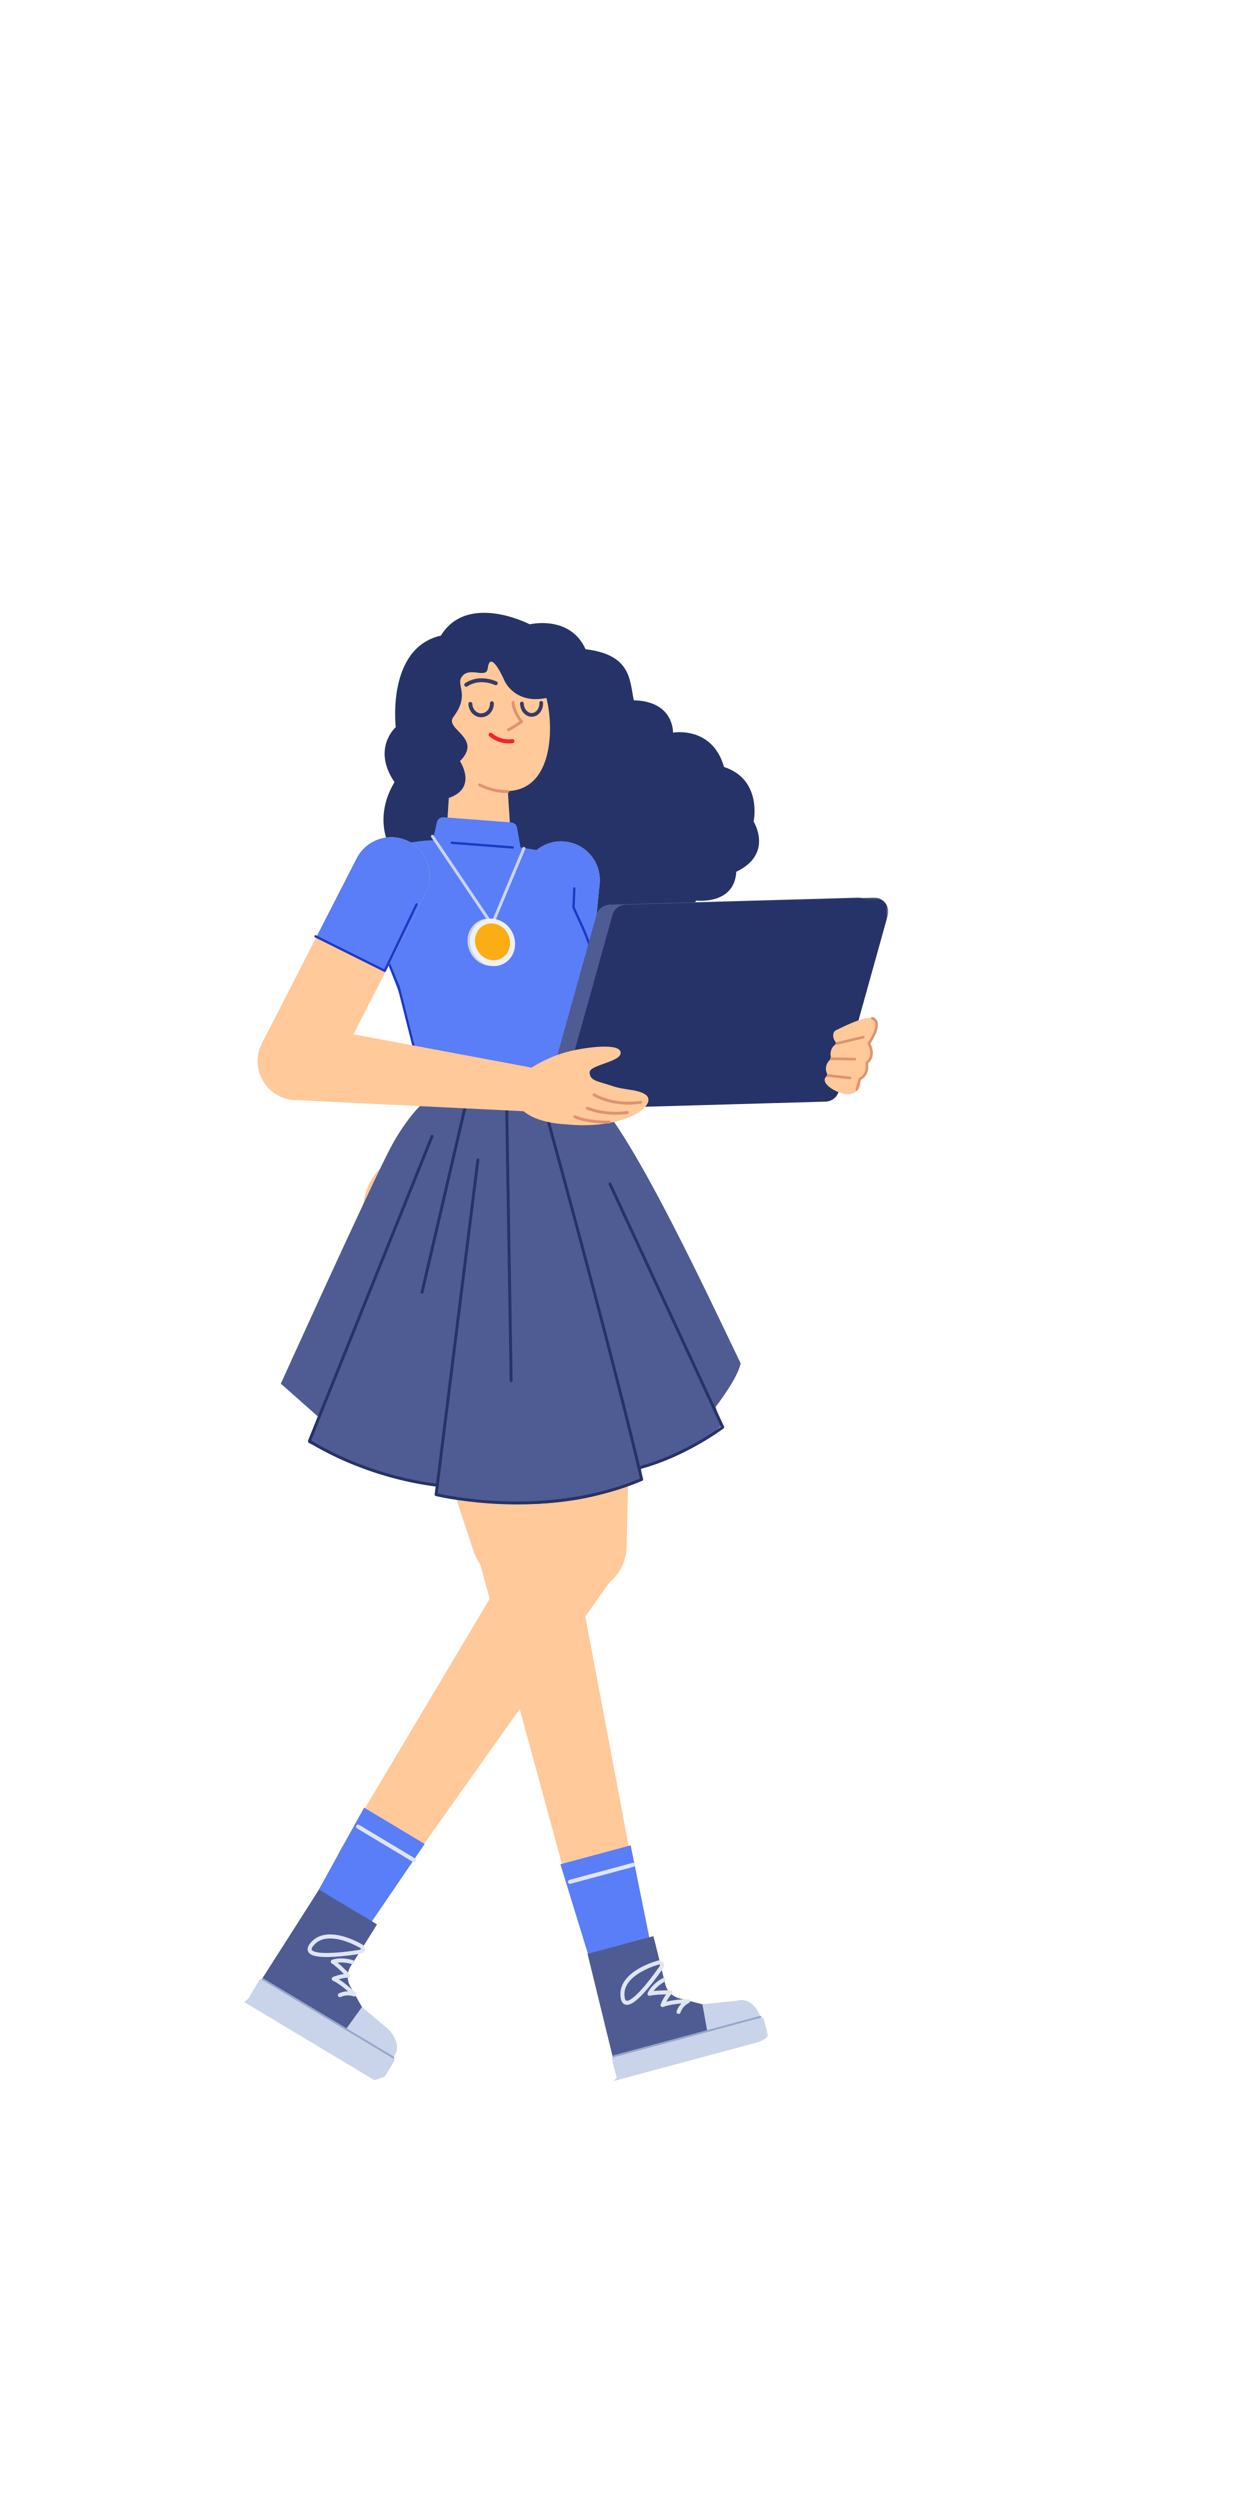 <svg xmlns="http://www.w3.org/2000/svg" xmlns:xlink="http://www.w3.org/1999/xlink" width="512" height="1024" version="1.1" viewBox="0 0 512 1024"><title>2.人物组件/7.设计师/走路/看电脑</title><desc>Created with Sketch.</desc><defs><polygon id="path-1" points=".559 .476 64.625 .476 64.625 27 .559 27"/><polygon id="path-3" points=".079 1.094 133.337 1.094 133.337 87.556 .079 87.556"/></defs><g id="2.人物组件/7.设计师/走路/看电脑" fill="none" fill-rule="evenodd" stroke="none" stroke-width="1"><path id="Fill-1" fill="#253368" d="M275.66,300.08 C275.66,300.08 291.735,297.211 296.559,314.144 C312.395,319.327 308.684,336.539 308.684,336.539 C308.684,336.539 316.982,349.694 301.59,357.074 C300.788,370.856 285.092,368.866 285.092,368.866 C285.092,368.866 281.69,379.607 269.679,375.62 C257.199,385.997 233.003,384.785 224.037,372.889 C207.462,386.125 177.393,371.608 180.725,359.909 C160.844,359.354 150.537,338.621 161.583,320.366 C152.19,306.518 162.099,297.839 162.099,297.839 C162.099,297.839 158.231,265.451 180.573,260.347 C191.559,242.482 217.002,255.721 217.002,255.721 C217.002,255.721 233.442,251.746 239.844,265.919 C258.432,268.162 257.895,278.357 259.598,286.847 C276.18,287.245 275.66,300.08 275.66,300.08"/><path id="Fill-3" fill="#FFC999" d="M223.821,285.893 C210.927,288.592 206.664,278.906 206.664,278.906 C206.664,278.906 200.864,265.261 199.77,273.79 C199.188,278.323 192.021,272.567 188.973,277.478 C186.921,280.784 192.45,284.777 185.723,293.632 C181.826,298.76 197.973,302.225 188.39,311.758 C188.39,311.758 195.783,322.772 183.834,326.833 L182.985,340.057 C182.49,347.753 188.744,354.197 196.451,353.933 C203.801,353.683 209.492,347.411 209.028,340.073 L208.016,324.016 C226.755,323.404 226.83,297.62 223.821,285.893"/><path id="Stroke-5" fill="#F5222D" fill-rule="nonzero" d="M200.36,300.381 C200.674,300.046 201.201,300.029 201.537,300.343 L201.702,300.485 C201.778,300.547 201.874,300.622 201.989,300.708 C202.385,301.003 202.849,301.299 203.375,301.576 C205.268,302.573 207.419,303.058 209.767,302.753 C210.223,302.694 210.641,303.015 210.7,303.471 C210.759,303.927 210.438,304.345 209.982,304.404 C207.265,304.757 204.777,304.197 202.599,303.049 C201.558,302.501 200.812,301.946 200.398,301.558 C200.063,301.244 200.046,300.717 200.36,300.381 Z"/><path id="Stroke-7" fill="#DD936F" fill-rule="nonzero" d="M210.166,287.119 C210.46,287.131 210.695,287.354 210.73,287.637 L210.735,287.733 L210.735,287.837 C210.745,288.247 210.851,288.92 211.136,289.825 C211.648,291.456 212.591,293.283 214.075,295.267 C214.277,295.538 214.212,295.923 213.931,296.112 L213.089,296.675 C211.998,297.396 211.034,298.003 210.197,298.505 L209.888,298.688 C209.576,298.872 209.301,299.03 209.062,299.163 L208.547,299.44 C208.255,299.587 207.899,299.468 207.753,299.176 C207.606,298.884 207.724,298.528 208.017,298.382 L208.234,298.267 L208.86,297.918 C208.993,297.841 209.136,297.758 209.287,297.669 L209.904,297.299 C210.652,296.845 211.496,296.309 212.438,295.686 L212.759,295.471 L212.531,295.147 C211.399,293.507 210.614,291.962 210.123,290.535 L210.007,290.181 C209.686,289.161 209.562,288.371 209.551,287.845 L209.552,287.688 C209.564,287.361 209.839,287.107 210.166,287.119 Z"/><path id="Stroke-9" fill="#373A65" fill-rule="nonzero" d="M201.456,287.245 C201.898,287.231 202.268,287.578 202.282,288.019 C202.381,291.094 200.149,293.689 197.259,293.783 C194.367,293.877 191.969,291.434 191.868,288.358 C191.854,287.916 192.2,287.546 192.642,287.532 C193.084,287.517 193.454,287.864 193.468,288.305 C193.541,290.527 195.23,292.248 197.207,292.183 C199.182,292.119 200.754,290.292 200.682,288.071 C200.668,287.629 201.015,287.26 201.456,287.245 Z"/><path id="Stroke-11" fill="#373A65" fill-rule="nonzero" d="M221.666,287.137 C222.085,287.123 222.436,287.452 222.45,287.872 C222.55,290.91 220.551,293.492 217.905,293.579 C215.261,293.666 213.101,291.219 213.001,288.18 C212.987,287.76 213.316,287.409 213.735,287.395 C214.154,287.381 214.506,287.71 214.519,288.13 C214.594,290.387 216.121,292.117 217.856,292.06 C219.593,292.003 221.005,290.178 220.931,287.922 C220.917,287.502 221.246,287.151 221.666,287.137 Z"/><path id="Stroke-13" fill="#373A65" fill-rule="nonzero" d="M192.626,278.705 C195.566,277.513 198.678,277.609 201.616,278.478 C202.441,278.722 203.058,278.969 203.411,279.141 C203.808,279.334 203.974,279.813 203.78,280.211 C203.587,280.608 203.108,280.773 202.71,280.58 L202.428,280.456 L202.317,280.411 C201.98,280.276 201.592,280.14 201.162,280.013 C198.541,279.238 195.782,279.153 193.227,280.188 C192.599,280.443 191.994,280.763 191.412,281.153 C191.045,281.4 190.548,281.302 190.302,280.935 C190.055,280.568 190.153,280.071 190.52,279.824 C191.194,279.372 191.897,279.001 192.626,278.705 Z"/><path id="Stroke-15" fill="#DD936F" fill-rule="nonzero" d="M195.912,321.216 C196.058,320.924 196.414,320.806 196.706,320.953 C200.406,322.813 204.208,323.684 207.994,323.613 C208.321,323.606 208.591,323.866 208.597,324.193 C208.603,324.52 208.343,324.79 208.016,324.796 C204.037,324.871 200.045,323.956 196.174,322.01 C195.882,321.864 195.765,321.508 195.912,321.216 Z"/><path id="Fill-17" fill="#FFC999" d="M323.584,434.314 L323.584,434.314 C323.202,429.448 319.059,425.745 314.179,425.907 L220.008,429.03 C211.363,429.603 204.853,437.13 205.534,445.767 L205.534,445.767 C206.221,454.479 213.951,460.915 222.645,460.011 L316.023,444.031 C320.677,443.235 323.956,439.021 323.584,434.314"/><path id="Fill-19" fill="#FFC999" d="M219.929,461.102 L219.929,461.102 C228.638,461.958 236.392,455.594 237.248,446.885 L245.594,362.022 C246.452,353.315 240.086,345.56 231.377,344.703 C222.67,343.847 214.916,350.213 214.06,358.92 L205.712,443.783 C204.856,452.492 211.22,460.245 219.929,461.102"/><path id="Fill-21" fill="#597EF7" d="M210.52,394.895 L214.059,358.921 C214.912,350.248 222.706,343.85 231.378,344.704 C240.051,345.556 246.448,353.35 245.595,362.021 L242.089,397.655 L210.52,394.895 Z"/><path id="Fill-23" fill="#FFC999" d="M165.257,472.948 L165.257,472.948 C177.722,469.15 190.87,476.359 194.371,488.911 L232.004,623.86 C234.902,634.255 228.977,645.063 218.654,648.207 C208.333,651.352 197.387,645.685 193.997,635.44 L149.99,502.432 C145.898,490.062 152.792,476.746 165.257,472.948"/><path id="Fill-25" fill="#FFC999" d="M251.096,791.433 L251.096,791.433 C258.09,789.822 262.565,782.976 261.233,775.923 L232.745,625.071 C230.691,614.203 220.013,607.224 209.237,609.708 C198.459,612.189 191.91,623.137 194.819,633.807 L235.196,781.921 C237.083,788.845 244.101,793.044 251.096,791.433"/><polygon id="Fill-27" fill="#597EF7" points="266.248 795.025 241.272 801.757 229.537 763.615 258.328 755.846"/><path id="Stroke-29" fill="#DFE5F1" fill-rule="nonzero" d="M259.037,763.056 C259.478,762.937 259.933,763.198 260.052,763.64 C260.161,764.048 259.947,764.466 259.566,764.621 L259.467,764.655 L233.664,771.598 C233.223,771.717 232.768,771.455 232.649,771.014 C232.54,770.606 232.754,770.188 233.135,770.032 L233.234,769.999 L259.037,763.056 Z"/><path id="Fill-31" fill="#4E5C93" d="M267.63,793.03 L240.657,800.294 L252.708,849.622 L313.013,833.392 L311.135,825.826 C310.436,823.046 307.845,821.168 304.986,821.369 L287.711,820.969 L278.225,818.5 C275.369,817.757 273.155,815.512 272.463,812.641 C270.975,806.471 268.442,796.012 267.63,793.03"/><g id="分组" transform="translate(250, 825.563)"><mask id="mask-2" fill="#fff"><use xlink:href="#path-1"/></mask><path id="Fill-33" fill="#C9D4EA" d="M0.72,27 L60.842,10.82 C64.412,9.167 64.749,8.58 64.596,8.01 L62.781,1.268 C62.628,0.698 62.041,0.36 61.471,0.513 L1.35,16.694 C0.78,16.847 0.443,17.433 0.596,18.003 L2.41,24.746 C2.563,25.316 3.15,25.653 0.72,27" mask="url(#mask-2)"/></g><path id="Fill-35" fill="#C9D4EA" d="M311.471,826.076 L311.471,826.076 C311.159,824.917 308.01,817.735 301.892,819.485 L287.704,820.946 L289.657,831.788 L311.471,826.076 Z"/><path id="Stroke-37" fill="#96A7CA" fill-rule="nonzero" d="M311.369,825.696 C311.579,825.639 311.796,825.764 311.852,825.974 C311.902,826.158 311.813,826.347 311.649,826.429 L311.574,826.457 L251.453,842.638 C251.242,842.695 251.026,842.57 250.969,842.359 C250.92,842.175 251.009,841.987 251.173,841.904 L251.247,841.876 L311.369,825.696 Z"/><path id="Stroke-39" fill="#DFE5F1" fill-rule="nonzero" d="M271.385,810.286 C271.793,810.078 272.291,810.241 272.499,810.648 C272.706,811.056 272.544,811.554 272.136,811.762 L271.877,811.903 C271.7,812.004 271.472,812.143 271.205,812.317 C270.488,812.784 269.77,813.334 269.102,813.959 C268.601,814.429 268.151,814.92 267.763,815.431 L267.684,815.536 L267.958,815.505 C268.281,815.47 268.623,815.438 268.985,815.41 L269.733,815.358 C270.678,815.299 271.687,815.263 272.71,815.245 L273.543,815.234 L274.573,815.233 C275.299,815.24 275.665,816.113 275.16,816.635 L275.054,816.751 C274.929,816.891 274.751,817.103 274.534,817.384 C274.126,817.911 273.717,818.51 273.327,819.174 L273.095,819.58 L272.92,819.905 L273.101,819.858 C273.545,819.747 274.011,819.645 274.497,819.552 L274.991,819.462 C276.484,819.2 278.077,819.027 279.669,818.924 C280.086,818.898 280.481,818.877 280.849,818.862 L281.505,818.84 C281.635,818.837 281.734,818.835 281.8,818.834 C282.662,818.826 282.942,819.956 282.239,820.37 L282.013,820.483 C281.906,820.539 281.76,820.623 281.584,820.735 C281.134,821.024 280.681,821.386 280.26,821.824 C279.577,822.534 279.045,823.372 278.715,824.349 C278.569,824.782 278.099,825.015 277.666,824.869 C277.232,824.723 277,824.253 277.146,823.82 C277.516,822.721 278.091,821.765 278.819,820.944 L279.066,820.676 L279.117,820.624 L279.008,820.632 C277.986,820.714 276.972,820.826 275.998,820.975 L275.276,821.093 C273.876,821.338 272.658,821.651 271.682,822.034 C271.007,822.298 270.342,821.629 270.611,820.955 C270.914,820.198 271.262,819.471 271.646,818.778 C271.98,818.175 272.331,817.616 272.687,817.104 L272.832,816.898 L272.739,816.9 C271.989,816.914 271.248,816.937 270.536,816.972 L269.835,817.011 L269.183,817.056 C267.92,817.152 266.912,817.289 266.255,817.466 C265.575,817.65 264.991,816.953 265.29,816.315 C265.903,815.012 266.824,813.824 267.97,812.751 C268.713,812.054 269.507,811.446 270.301,810.929 L270.641,810.713 C270.96,810.515 271.215,810.372 271.385,810.286 Z"/><path id="Stroke-41" fill="#DFE5F1" fill-rule="nonzero" d="M269.894,802.998 C269.802,802.99 269.709,802.998 269.619,803.021 L269.098,803.166 L268.947,803.21 C268.424,803.366 267.843,803.555 267.218,803.779 C265.432,804.417 263.646,805.203 261.973,806.148 C256.721,809.111 253.682,812.961 254.155,817.793 C254.423,820.519 255.826,821.693 257.901,820.979 C259.358,820.477 261.136,819.042 263.227,816.836 C264.032,815.987 264.871,815.035 265.735,813.999 C267.002,812.479 268.261,810.852 269.455,809.226 L270.164,808.248 L271.007,807.053 L271.082,806.967 C271.173,806.854 271.313,806.663 271.453,806.438 C271.665,806.097 271.828,805.756 271.921,805.412 C272.268,804.131 271.538,803.14 269.894,802.998 Z M269.893,804.66 L269.987,804.67 C270.387,804.711 270.384,804.751 270.322,804.979 C270.277,805.145 270.181,805.348 270.047,805.562 L269.891,805.796 C269.816,805.901 269.749,805.985 269.702,806.039 L268.819,807.284 C268.6,807.588 268.367,807.91 268.12,808.246 C266.945,809.847 265.706,811.447 264.463,812.938 C263.62,813.95 262.804,814.875 262.025,815.697 C260.108,817.718 258.491,819.024 257.362,819.413 C256.406,819.742 255.975,819.382 255.803,817.631 C255.409,813.604 258.044,810.267 262.787,807.59 C264.37,806.696 266.073,805.947 267.776,805.338 C268.253,805.168 268.702,805.018 269.116,804.89 L269.42,804.797 C269.616,804.739 269.774,804.694 269.893,804.66 Z"/><path id="Fill-43" fill="#FFC999" d="M236.548,469.695 L236.548,469.695 C249.578,469.674 260.072,480.384 259.783,493.413 L256.678,633.477 C256.439,644.265 247.634,652.89 236.845,652.908 C226.054,652.926 217.222,644.328 216.947,633.542 L213.389,493.488 C213.058,480.461 223.516,469.716 236.548,469.695"/><path id="Fill-45" fill="#FFC999" d="M143.892,775.129 L143.892,775.129 C149.908,779.043 157.941,777.509 162.091,771.654 L250.866,646.406 C257.262,637.384 254.869,624.852 245.599,618.821 C236.331,612.789 223.905,615.678 218.245,625.179 L139.696,757.082 C136.024,763.249 137.877,771.215 143.892,775.129"/><polygon id="Fill-47" fill="#597EF7" points="151.459 788.289 129.841 775.32 149.138 740.397 173.957 755.286"/><path id="Stroke-49" fill="#DFE5F1" fill-rule="nonzero" d="M145.975,747.775 C146.191,747.416 146.636,747.279 147.011,747.44 L147.111,747.491 L170.024,761.237 C170.416,761.472 170.543,761.981 170.308,762.373 C170.092,762.733 169.647,762.869 169.272,762.708 L169.172,762.657 L146.259,748.911 C145.867,748.676 145.74,748.167 145.975,747.775 Z"/><path id="Fill-51" fill="#4E5C93" d="M154.421,788.234 L130.655,773.977 L103.334,816.791 L156.889,848.918 L161.029,842.314 C162.542,839.881 162.095,836.713 159.967,834.794 L148.258,822.085 L143.449,813.545 C142,810.973 142.078,807.82 143.665,805.328 C147.071,799.975 152.839,790.888 154.421,788.234"/><path id="Fill-53" fill="#C9D4EA" d="M100,820.021 L153.391,852.05 C156.897,850.855 157.554,850.69 157.857,850.184 L161.449,844.196 C161.752,843.691 161.589,843.034 161.082,842.731 L107.691,810.701 C107.185,810.397 106.529,810.56 106.225,811.067 L102.632,817.054 C102.329,817.561 102.495,818.216 100,820.021"/><path id="Fill-55" fill="#C9D4EA" d="M161.082,842.73 L161.082,842.73 C165.51,837.234 158.818,830.961 159.174,831.261 L148.269,822.065 L141.823,830.997 L161.082,842.73 Z"/><path id="Stroke-57" fill="#96A7CA" fill-rule="nonzero" d="M107.353,810.498 C107.451,810.334 107.648,810.268 107.821,810.329 L107.894,810.363 L161.285,842.392 C161.472,842.504 161.532,842.746 161.42,842.933 C161.322,843.097 161.124,843.164 160.951,843.103 L160.879,843.069 L107.488,811.039 C107.301,810.927 107.24,810.685 107.353,810.498 Z"/><path id="Stroke-59" fill="#DFE5F1" fill-rule="nonzero" d="M137.383,802.366 C139.263,802.005 141.246,802.122 143.156,802.532 L143.573,802.627 C144.032,802.737 144.385,802.842 144.611,802.92 C145.043,803.069 145.273,803.541 145.123,803.973 C144.985,804.372 144.573,804.598 144.17,804.513 L143.747,804.385 C143.47,804.306 143.155,804.226 142.808,804.151 C141.382,803.845 139.914,803.721 138.521,803.87 L138.263,803.902 L138.293,803.927 C138.462,804.065 138.636,804.211 138.816,804.366 L139.371,804.852 L139.89,805.323 C139.978,805.404 140.067,805.486 140.156,805.569 C140.699,806.074 141.249,806.606 141.79,807.144 L142.685,808.048 L143.264,808.647 C143.763,809.175 143.389,810.044 142.662,810.044 L142.546,810.047 C142.47,810.049 142.369,810.055 142.243,810.063 C141.883,810.087 141.474,810.131 141.023,810.2 C140.376,810.298 139.713,810.436 139.043,810.619 L138.753,810.701 L139.136,810.941 C139.811,811.373 140.508,811.868 141.22,812.416 L141.649,812.751 C142.644,813.538 143.612,814.379 144.517,815.22 L144.969,815.645 L145.597,816.255 L145.69,816.349 C146.296,816.966 145.672,817.956 144.882,817.729 L144.652,817.647 C144.539,817.61 144.377,817.563 144.175,817.514 C142.725,817.169 141.125,817.226 139.58,817.958 C139.167,818.154 138.673,817.978 138.477,817.564 C138.282,817.151 138.458,816.657 138.871,816.462 C140.049,815.903 141.244,815.66 142.403,815.652 L142.53,815.654 L142.313,815.461 C141.946,815.139 141.572,814.821 141.193,814.51 L140.622,814.049 C139.665,813.293 138.741,812.634 137.87,812.103 C137.34,811.779 136.835,811.506 136.362,811.289 C135.703,810.987 135.723,810.043 136.394,809.77 C137.71,809.233 139.028,808.867 140.299,808.641 L140.854,808.55 L140.623,808.32 C140.27,807.968 139.914,807.62 139.558,807.281 L139.027,806.781 L138.517,806.311 L138.269,806.088 C137.293,805.217 136.473,804.568 135.881,804.213 C135.276,803.85 135.372,802.946 136.04,802.719 C136.472,802.572 136.921,802.454 137.383,802.366 Z"/><path id="Stroke-61" fill="#DFE5F1" fill-rule="nonzero" d="M127.244,795.733 C125.199,798.135 125.735,800.102 128.351,800.969 C130.172,801.572 133.043,801.716 136.724,801.515 C138.532,801.416 140.458,801.237 142.421,801.001 C143.289,800.896 144.121,800.786 144.901,800.674 L146.156,800.486 L146.676,800.403 C146.907,800.397 147.367,800.335 147.846,800.188 C148.516,799.981 149.034,799.657 149.313,799.119 C149.68,798.411 149.484,797.606 148.819,796.786 C148.76,796.714 148.691,796.653 148.612,796.604 L148.292,796.414 L147.886,796.182 C147.813,796.142 147.739,796.101 147.662,796.059 L147.424,795.93 C146.496,795.433 145.47,794.936 144.372,794.472 C141.683,793.336 139.008,792.58 136.486,792.383 C132.669,792.086 129.485,793.102 127.244,795.733 Z M136.357,794.034 C138.678,794.215 141.189,794.925 143.727,795.997 C144.776,796.44 145.757,796.915 146.641,797.39 L147.078,797.628 L147.618,797.938 L147.678,798.019 C147.836,798.24 147.855,798.333 147.844,798.355 C147.815,798.41 147.644,798.517 147.358,798.605 C147.038,798.704 146.701,798.749 146.498,798.759 L146.232,798.797 L145.231,798.952 L144.08,799.117 C143.486,799.199 142.865,799.279 142.223,799.356 C140.293,799.589 138.402,799.764 136.634,799.861 C133.149,800.051 130.438,799.916 128.871,799.397 C127.377,798.902 127.218,798.318 128.505,796.807 C130.363,794.625 133.028,793.775 136.357,794.034 Z"/><path id="Fill-63" fill="#4E5C93" d="M236.971,445.341 C250.595,445.414 288.983,528.676 303.361,558.402 C302.192,564.684 293.106,576.279 293.106,576.279 C293.106,576.279 294.52,581.11 295.385,584.011 C284.519,594.361 262.538,601.153 262.538,601.153 L262.796,605.376 C228.251,624.438 179.236,612.153 179.236,612.153 C179.236,612.153 178.276,611.302 178.677,607.95 C162.433,608.943 126.183,590.884 126.183,590.884 L130.378,580.338 L115.021,566.751 C115.021,566.751 148.444,492.933 158.878,472.206 C168.037,454.012 177.454,448.278 177.454,448.278 C177.454,448.278 212.798,445.209 236.971,445.341"/><path id="Stroke-65" fill="#253368" fill-rule="nonzero" d="M176.398,465.211 C176.522,464.902 176.874,464.752 177.183,464.876 C177.462,464.988 177.611,465.284 177.547,465.568 L177.518,465.662 L127.494,590.009 L127.944,590.292 L128.365,590.552 C129.427,591.2 130.678,591.923 132.11,592.703 C136.204,594.932 140.917,597.162 146.182,599.244 C156.229,603.217 167.057,606.167 178.472,607.671 C178.803,607.714 179.035,608.018 178.992,608.348 C178.948,608.679 178.645,608.912 178.314,608.868 C166.795,607.351 155.873,604.374 145.738,600.367 C140.425,598.266 135.668,596.015 131.532,593.763 C130.083,592.974 128.815,592.241 127.736,591.582 L126.924,591.078 L126.412,590.747 C126.201,590.605 126.104,590.35 126.16,590.109 L126.188,590.02 L176.398,465.211 Z"/><path id="Stroke-67" fill="#253368" fill-rule="nonzero" d="M249.583,484.409 C249.855,484.283 250.173,484.377 250.336,484.617 L250.385,484.703 L296.574,584.324 C296.693,584.581 296.618,584.885 296.393,585.057 L296.1,585.277 L295.49,585.721 L295.256,585.889 C294.334,586.545 293.263,587.275 292.055,588.062 C288.604,590.307 284.737,592.551 280.546,594.646 C274.766,597.535 268.829,599.905 262.844,601.575 C262.522,601.665 262.189,601.477 262.1,601.156 C262.01,600.835 262.198,600.502 262.519,600.412 C268.425,598.764 274.291,596.422 280.006,593.566 C284.154,591.492 287.982,589.271 291.396,587.049 L292.266,586.477 C292.828,586.104 293.356,585.745 293.847,585.403 L294.786,584.74 L295.272,584.386 L249.289,485.211 C249.163,484.939 249.257,484.621 249.497,484.458 L249.583,484.409 Z"/><path id="Stroke-69" fill="#253368" fill-rule="nonzero" d="M221.692,448.754 C221.981,448.674 222.279,448.818 222.401,449.082 L222.447,449.22 L226.031,462.263 C227.07,466.06 228.17,470.091 229.32,474.323 L232.148,484.752 C236.764,501.815 241.348,518.98 245.697,535.556 L247.82,543.671 L250.562,554.232 C255.715,574.186 260.066,591.606 263.422,605.841 C263.489,606.127 263.341,606.42 263.07,606.535 C259.812,607.914 256.467,609.137 253.039,610.21 C231.622,616.918 208.851,617.5 187.835,614.471 C185.525,614.138 183.432,613.783 181.578,613.427 L180.969,613.308 C180.502,613.215 180.073,613.127 179.685,613.044 L178.49,612.776 C178.225,612.711 178.041,612.479 178.03,612.215 L178.034,612.114 L195.143,475.073 C195.185,474.742 195.486,474.507 195.817,474.548 C196.115,474.586 196.335,474.834 196.346,475.124 L196.341,475.222 L179.299,611.723 L180.232,611.925 L181.204,612.123 L182.427,612.359 C184.106,612.672 185.971,612.982 188.008,613.276 C208.859,616.281 231.459,615.704 252.679,609.058 C255.645,608.129 258.55,607.086 261.387,605.927 L262.128,605.619 L261.374,602.44 C258.158,588.954 254.123,572.851 249.418,554.633 L247.756,548.219 L245.529,539.676 C240.554,520.663 235.246,500.794 229.917,481.132 L225.817,466.061 L221.271,449.497 C221.182,449.175 221.37,448.843 221.692,448.754 Z"/><path id="Stroke-71" fill="#253368" fill-rule="nonzero" d="M207.51,452.11 C207.81,452.105 208.062,452.32 208.114,452.606 L208.123,452.704 L209.974,565.507 C209.98,565.84 209.714,566.115 209.38,566.12 C209.08,566.125 208.828,565.91 208.776,565.624 L208.767,565.526 L206.916,452.723 C206.91,452.39 207.176,452.115 207.51,452.11 Z"/><path id="Stroke-73" fill="#253368" fill-rule="nonzero" d="M191.204,450.409 C191.496,450.477 191.689,450.746 191.67,451.036 L191.655,451.133 L173.451,529.433 C173.376,529.758 173.051,529.96 172.727,529.885 C172.434,529.817 172.241,529.547 172.261,529.257 L172.275,529.16 L190.479,450.86 C190.547,450.568 190.817,450.375 191.107,450.394 L191.204,450.409 Z"/><path id="Fill-75" fill="#4E5C93" d="M174.967,449.856 L175.425,442.04 C175.425,442.04 206.01,439.994 235.885,436.308 C236.895,439.689 238.215,445.812 238.215,445.812 C235.543,443.925 208.747,451.956 174.967,449.856"/><path id="Stroke-77" fill="#253368" fill-rule="nonzero" d="M234.952,445.445 C235.283,445.405 235.584,445.641 235.624,445.972 C235.663,446.303 235.427,446.604 235.096,446.643 C220.591,448.385 206.515,449.69 194.179,450.54 L191.577,450.714 C187.983,450.947 184.803,451.12 182.309,451.224 L180.975,451.275 C180.568,451.289 180.199,451.3 179.873,451.308 L179.215,451.32 C178.87,451.323 178.611,451.321 178.443,451.313 C178.334,451.308 178.256,451.301 178.185,451.285 L178.137,451.283 C178.079,451.273 178.026,451.224 177.761,450.978 L177.817,450.479 C177.861,450.154 177.904,450.146 178.063,450.118 C178.186,450.066 178.316,450.057 178.437,450.084 L178.51,450.107 L178.782,450.114 L179.202,450.112 L180.097,450.094 C180.525,450.083 181.019,450.066 181.571,450.045 L183.164,449.978 C186.117,449.845 189.888,449.626 194.096,449.336 L196.762,449.147 C208.422,448.298 221.502,447.059 234.952,445.445 Z"/><path id="Fill-79" fill="#597EF7" d="M235.023,370.39 C237.642,377.492 242.56,389.75 242.683,397.607 C242.884,410.344 233.922,419.119 233.922,419.119 C233.922,419.119 234.127,415.393 230.797,448.099 C192.568,451.802 169.065,442.91 169.065,442.91 L170.47,434.281 L165.93,413.278 C165.93,413.278 162.799,405.344 156.469,387.697 C152.07,375.427 153.574,360.754 154.9,352.949 C155.469,349.606 158.035,346.955 161.361,346.292 C172.981,343.972 177.295,344.204 177.295,344.204 L178.947,336.784 C179.23,335.513 180.403,334.643 181.702,334.744 L209.428,336.884 C210.618,336.977 211.596,337.864 211.803,339.04 L213.222,347.12 L232.573,350.17 C235.227,350.905 234.634,354.929 234.703,357.682 L235.023,370.39 Z"/><path id="Stroke-81" fill="#1D39C4" fill-rule="nonzero" d="M185.068,344.72 L210.032,346.647 C210.295,346.668 210.492,346.897 210.471,347.16 C210.453,347.393 210.27,347.574 210.045,347.597 L209.959,347.598 L184.995,345.671 C184.732,345.651 184.535,345.421 184.556,345.159 C184.574,344.925 184.757,344.744 184.982,344.721 L185.068,344.72 Z"/><path id="Stroke-83" fill="#C9D4EA" fill-rule="nonzero" d="M176.778,342.054 C177.03,341.883 177.364,341.926 177.566,342.141 L177.628,342.219 L201.414,377.481 L214.036,347.276 C214.153,346.996 214.456,346.848 214.742,346.917 L214.837,346.948 C215.118,347.065 215.265,347.367 215.196,347.654 L215.166,347.748 L202.107,379.001 C201.932,379.418 201.392,379.5 201.098,379.187 L201.035,379.107 L176.613,342.903 C176.424,342.623 176.498,342.243 176.778,342.054 Z"/><path id="Fill-85" fill="#C9D4EA" d="M208.897,381.929 C211.305,386.811 209.605,392.571 205.101,394.793 C200.596,397.014 194.992,394.856 192.585,389.973 C190.177,385.091 191.877,379.332 196.381,377.111 C200.886,374.889 206.49,377.046 208.897,381.929"/><path id="Fill-87" fill="#F0F0F5" d="M209.893,381.983 C212.301,386.865 210.601,392.624 206.097,394.845 C201.592,397.067 195.988,394.91 193.581,390.027 C191.173,385.143 192.873,379.385 197.377,377.163 C201.882,374.942 207.486,377.1 209.893,381.983"/><path id="Fill-89" fill="#FAAD14" d="M208.073,382.66 C209.943,386.451 208.623,390.924 205.125,392.647 C201.629,394.372 197.277,392.697 195.408,388.906 C193.538,385.116 194.858,380.644 198.354,378.919 C201.852,377.194 206.204,378.87 208.073,382.66"/><path id="Stroke-91" fill="#1D39C4" fill-rule="nonzero" d="M154.951,352.475 C155.213,352.503 155.403,352.738 155.375,353 L155.177,355.005 L155.028,356.613 C154.954,357.435 154.881,358.283 154.809,359.15 L154.739,360.022 C154.591,361.894 154.463,363.723 154.361,365.472 L154.303,366.511 C154.069,370.926 154.031,374.469 154.238,376.809 C154.456,379.284 155.71,383.574 157.735,389.134 C158.118,390.184 158.524,391.268 158.951,392.381 C159.995,395.101 161.113,397.867 162.231,400.533 L163.146,402.691 L163.702,403.986 L163.747,404.096 L171.362,434.351 L171.37,434.55 L169.869,443.035 L170.288,443.153 C170.875,443.314 171.55,443.492 172.311,443.682 L172.699,443.778 C175.332,444.425 178.364,445.073 181.748,445.678 C196.58,448.329 212.87,449.304 229.639,447.637 L230.447,447.553 L230.895,443.329 L231.963,433.781 L233.521,420.109 L233.596,419.901 L233.96,419.331 L234.326,418.741 C234.516,418.43 234.717,418.096 234.928,417.74 C235.929,416.046 236.931,414.212 237.866,412.308 C239.114,409.767 240.143,407.297 240.881,404.975 C241.534,402.92 241.941,401.027 242.072,399.335 C242.414,394.903 242.114,391.419 241.127,387.834 C240.626,386.016 239.948,384.143 238.963,381.815 L238.418,380.552 C238.186,380.027 237.815,379.203 237.39,378.267 L234.485,371.91 L234.443,371.694 L234.751,363.878 C234.761,363.615 234.983,363.41 235.246,363.42 C235.48,363.429 235.668,363.605 235.7,363.829 L235.704,363.915 L235.4,371.617 L238.563,378.545 C238.853,379.184 239.102,379.739 239.277,380.135 L239.397,380.407 C240.642,383.264 241.461,385.453 242.047,387.58 C243.064,391.275 243.373,394.87 243.023,399.408 C242.886,401.181 242.463,403.143 241.79,405.264 C241.037,407.636 239.99,410.148 238.723,412.729 C237.776,414.656 236.763,416.511 235.749,418.226 L235.335,418.917 C235.202,419.137 235.073,419.347 234.95,419.547 L234.455,420.329 L232.012,441.906 C231.638,445.28 231.41,447.424 231.363,448.025 C231.346,448.254 231.167,448.438 230.939,448.462 C213.65,450.308 196.848,449.346 181.58,446.617 C178.175,446.009 175.124,445.356 172.471,444.704 L171.702,444.512 C171.456,444.45 171.219,444.389 170.992,444.329 L170.035,444.072 C169.618,443.957 169.334,443.875 169.187,443.831 C168.984,443.769 168.85,443.584 168.848,443.38 L168.855,443.291 L170.412,434.485 L162.848,404.404 L162.436,403.455 C162.163,402.822 161.864,402.121 161.545,401.363 L161.351,400.902 C160.229,398.227 159.108,395.453 158.06,392.723 C157.632,391.605 157.223,390.516 156.839,389.46 L156.282,387.909 C154.556,383.024 153.494,379.237 153.287,376.893 C153.076,374.497 153.114,370.918 153.35,366.461 C153.442,364.738 153.561,362.928 153.701,361.068 L153.788,359.947 C153.858,359.066 153.93,358.201 154.004,357.36 L154.288,354.281 L154.427,352.899 C154.451,352.667 154.639,352.491 154.865,352.474 L154.951,352.475 Z"/><path id="Fill-93" fill="#4E5C93" d="M331.621,451.227 L229.935,454.116 C226.069,454.227 223.203,450.561 224.241,446.835 L244.32,374.748 C244.996,372.323 247.173,370.62 249.688,370.548 L351.373,367.659 C355.24,367.548 358.107,371.214 357.07,374.94 L336.99,447.027 C336.315,449.453 334.138,451.157 331.621,451.227"/><g id="分组" transform="translate(230.5, 366.563)"><mask id="mask-4" fill="#fff"><use xlink:href="#path-3"/></mask><path id="Fill-95" fill="#253368" d="M107.673,84.664 L5.987,87.553 C2.121,87.664 -0.745,83.998 0.293,80.272 L20.372,8.185 C21.048,5.76 23.225,4.057 25.74,3.985 L127.425,1.096 C131.292,0.985 134.16,4.651 133.122,8.377 L113.042,80.464 C112.367,82.89 110.19,84.594 107.673,84.664" mask="url(#mask-4)"/></g><path id="Fill-97" fill="#FFC999" d="M342.292,422.063 C342.292,422.063 354.254,415.807 357.274,417.061 C361.954,419.003 355.882,427.393 355.882,427.393 C355.882,427.393 359.195,431.344 355.051,435.293 C355.403,440.431 352.189,441.884 352.189,441.884 C352.189,441.884 353.831,446.198 349.153,447.904 C344.473,449.609 334.069,443.114 339.122,440.531 C336.635,436.136 340.51,433.666 340.51,433.666 C340.51,433.666 338.932,429.719 342.754,427.408 C340.643,425.207 341.05,422.728 342.292,422.063"/><path id="Stroke-99" fill="#DD936F" fill-rule="nonzero" d="M353.482,424.283 C353.767,424.214 354.053,424.39 354.121,424.674 C354.182,424.928 354.05,425.182 353.82,425.283 L353.73,425.314 L342.877,427.922 C342.592,427.991 342.306,427.816 342.238,427.531 C342.177,427.278 342.309,427.023 342.539,426.922 L342.629,426.891 L353.482,424.283 Z"/><path id="Stroke-101" fill="#DD936F" fill-rule="nonzero" d="M356.778,416.875 C356.88,416.6 357.186,416.461 357.46,416.563 C359.66,417.383 360.051,419.463 359.151,422.233 C358.863,423.121 358.449,424.057 357.943,425.016 C357.587,425.689 357.207,426.335 356.826,426.931 L356.503,427.423 L356.527,427.468 C356.63,427.67 356.733,427.891 356.832,428.129 L356.93,428.373 C357.473,429.782 357.689,431.234 357.378,432.616 C357.147,433.636 356.636,434.552 355.815,435.331 L355.608,435.517 L355.614,435.56 C355.848,437.977 355.296,439.787 354.201,441.051 L354.048,441.22 C353.598,441.698 353.143,442.02 352.757,442.217 L352.625,442.281 L351.445,446.342 C351.372,446.592 351.132,446.748 350.882,446.722 L350.788,446.703 C350.538,446.631 350.382,446.39 350.408,446.14 L350.427,446.046 L351.679,441.737 C351.728,441.57 351.855,441.437 352.021,441.382 C352.08,441.362 352.209,441.305 352.384,441.205 C352.686,441.03 352.991,440.796 353.276,440.493 C354.304,439.402 354.821,437.745 354.524,435.358 C354.501,435.174 354.576,434.991 354.721,434.876 C355.607,434.175 356.128,433.338 356.343,432.382 C356.601,431.238 356.415,429.985 355.94,428.754 C355.826,428.458 355.704,428.188 355.582,427.95 L355.474,427.746 C355.455,427.712 355.44,427.686 355.429,427.668 C355.318,427.486 355.326,427.256 355.45,427.084 L355.611,426.851 C355.698,426.721 355.807,426.556 355.932,426.36 C356.298,425.788 356.664,425.167 357.005,424.521 C357.485,423.612 357.875,422.729 358.142,421.905 C358.89,419.605 358.611,418.124 357.09,417.557 C356.815,417.454 356.676,417.149 356.778,416.875 Z"/><path id="Stroke-103" fill="#DD936F" fill-rule="nonzero" d="M340.517,433.134 L350.185,433.29 C350.478,433.295 350.711,433.536 350.707,433.829 C350.702,434.089 350.511,434.303 350.263,434.344 L350.168,434.351 L340.5,434.195 C340.207,434.19 339.974,433.949 339.979,433.656 C339.983,433.396 340.174,433.182 340.422,433.141 L340.517,433.134 Z"/><path id="Stroke-105" fill="#DD936F" fill-rule="nonzero" d="M339.18,440.003 L348.242,441.016 C348.533,441.048 348.742,441.31 348.71,441.601 C348.681,441.86 348.47,442.055 348.219,442.072 L348.124,442.07 L339.062,441.057 C338.771,441.025 338.562,440.762 338.594,440.471 C338.623,440.213 338.834,440.018 339.084,440.001 L339.18,440.003 Z"/><path id="Fill-107" fill="#FFC999" d="M223.725,447.291 L223.725,447.291 C224.405,442.456 221.163,437.944 216.365,437.044 L123.752,419.7 C115.188,418.386 107.202,424.324 105.996,432.904 C104.78,441.559 110.933,449.517 119.615,450.516 L214.239,455.139 C218.955,455.368 223.068,451.966 223.725,447.291"/><path id="Fill-109" fill="#FFC999" d="M114.121,448.765 L114.121,448.765 C121.909,452.753 131.457,449.674 135.445,441.886 L174.316,365.987 C178.306,358.201 175.225,348.652 167.437,344.663 C159.649,340.675 150.102,343.756 146.113,351.544 L107.242,427.441 C103.252,435.229 106.333,444.776 114.121,448.765"/><path id="Fill-111" fill="#597EF7" d="M129.635,383.717 L146.112,351.544 C150.086,343.787 159.681,340.691 167.438,344.663 C175.194,348.637 178.29,358.232 174.317,365.989 L157.995,397.856 L129.635,383.717 Z"/><path id="Stroke-113" fill="#1D39C4" fill-rule="nonzero" d="M170.2,370.235 C170.314,369.997 170.599,369.897 170.837,370.011 C171.048,370.112 171.15,370.349 171.091,370.567 L171.06,370.647 L158.018,397.854 C157.916,398.068 157.676,398.17 157.456,398.107 L157.375,398.075 L129.015,383.936 C128.779,383.818 128.683,383.532 128.8,383.296 C128.905,383.087 129.143,382.988 129.36,383.051 L129.44,383.082 L157.366,397.005 L170.2,370.235 Z"/><path id="Fill-115" fill="#FFC999" d="M231.651,460.501 C231.651,460.501 214.74,460.158 211.335,450.784 C208.251,442.296 216.348,438.198 216.348,438.198 C216.348,438.198 223.752,432.85 233.633,430.513 C240.143,428.973 252.819,427.3 254.09,430.609 C255.747,434.926 241.29,435.984 241.49,439.342 C241.694,442.788 244.698,442.791 251.525,445.044 C255.791,446.451 260.552,446.16 263.94,448.044 C270.566,451.725 256.974,463.128 231.651,460.501"/><path id="Stroke-117" fill="#DD936F" fill-rule="nonzero" d="M242.818,448.098 C242.995,447.824 243.362,447.745 243.636,447.922 L243.778,448.009 C243.949,448.111 244.208,448.254 244.553,448.428 C245.327,448.82 246.239,449.213 247.28,449.58 C251.596,451.103 256.668,451.723 262.36,450.917 C262.684,450.872 262.983,451.097 263.029,451.42 C263.075,451.744 262.85,452.043 262.526,452.089 C256.636,452.923 251.374,452.279 246.886,450.696 C245.796,450.312 244.838,449.899 244.019,449.485 L243.675,449.306 C243.36,449.139 243.132,449.005 242.994,448.917 C242.72,448.739 242.641,448.373 242.818,448.098 Z"/><path id="Stroke-119" fill="#DD936F" fill-rule="nonzero" d="M240.008,453.701 C240.127,453.396 240.469,453.245 240.774,453.364 L240.887,453.407 C245.818,455.296 251.042,455.694 255.645,455.244 L256.132,455.192 L256.557,455.138 C256.711,455.117 256.816,455.1 256.866,455.092 C257.188,455.036 257.494,455.252 257.55,455.574 C257.606,455.896 257.39,456.202 257.068,456.258 L256.718,456.31 L256.271,456.367 C256.111,456.386 255.941,456.404 255.761,456.422 C251.161,456.872 245.977,456.505 241.015,454.717 L240.346,454.467 C240.041,454.348 239.89,454.006 240.008,453.701 Z"/><path id="Stroke-121" fill="#DD936F" fill-rule="nonzero" d="M234.888,457.135 C235.038,456.844 235.394,456.73 235.685,456.879 L235.906,456.982 C236.037,457.039 236.213,457.111 236.434,457.195 C237.09,457.443 237.889,457.694 238.832,457.928 C241.719,458.645 245.278,459.057 249.531,459.002 C249.858,458.998 250.126,459.26 250.13,459.586 C250.134,459.913 249.873,460.181 249.546,460.186 C245.192,460.241 241.532,459.818 238.546,459.076 C237.558,458.831 236.715,458.567 236.015,458.301 L235.682,458.171 C235.432,458.07 235.254,457.988 235.144,457.932 C234.854,457.782 234.739,457.426 234.888,457.135 Z"/></g></svg>